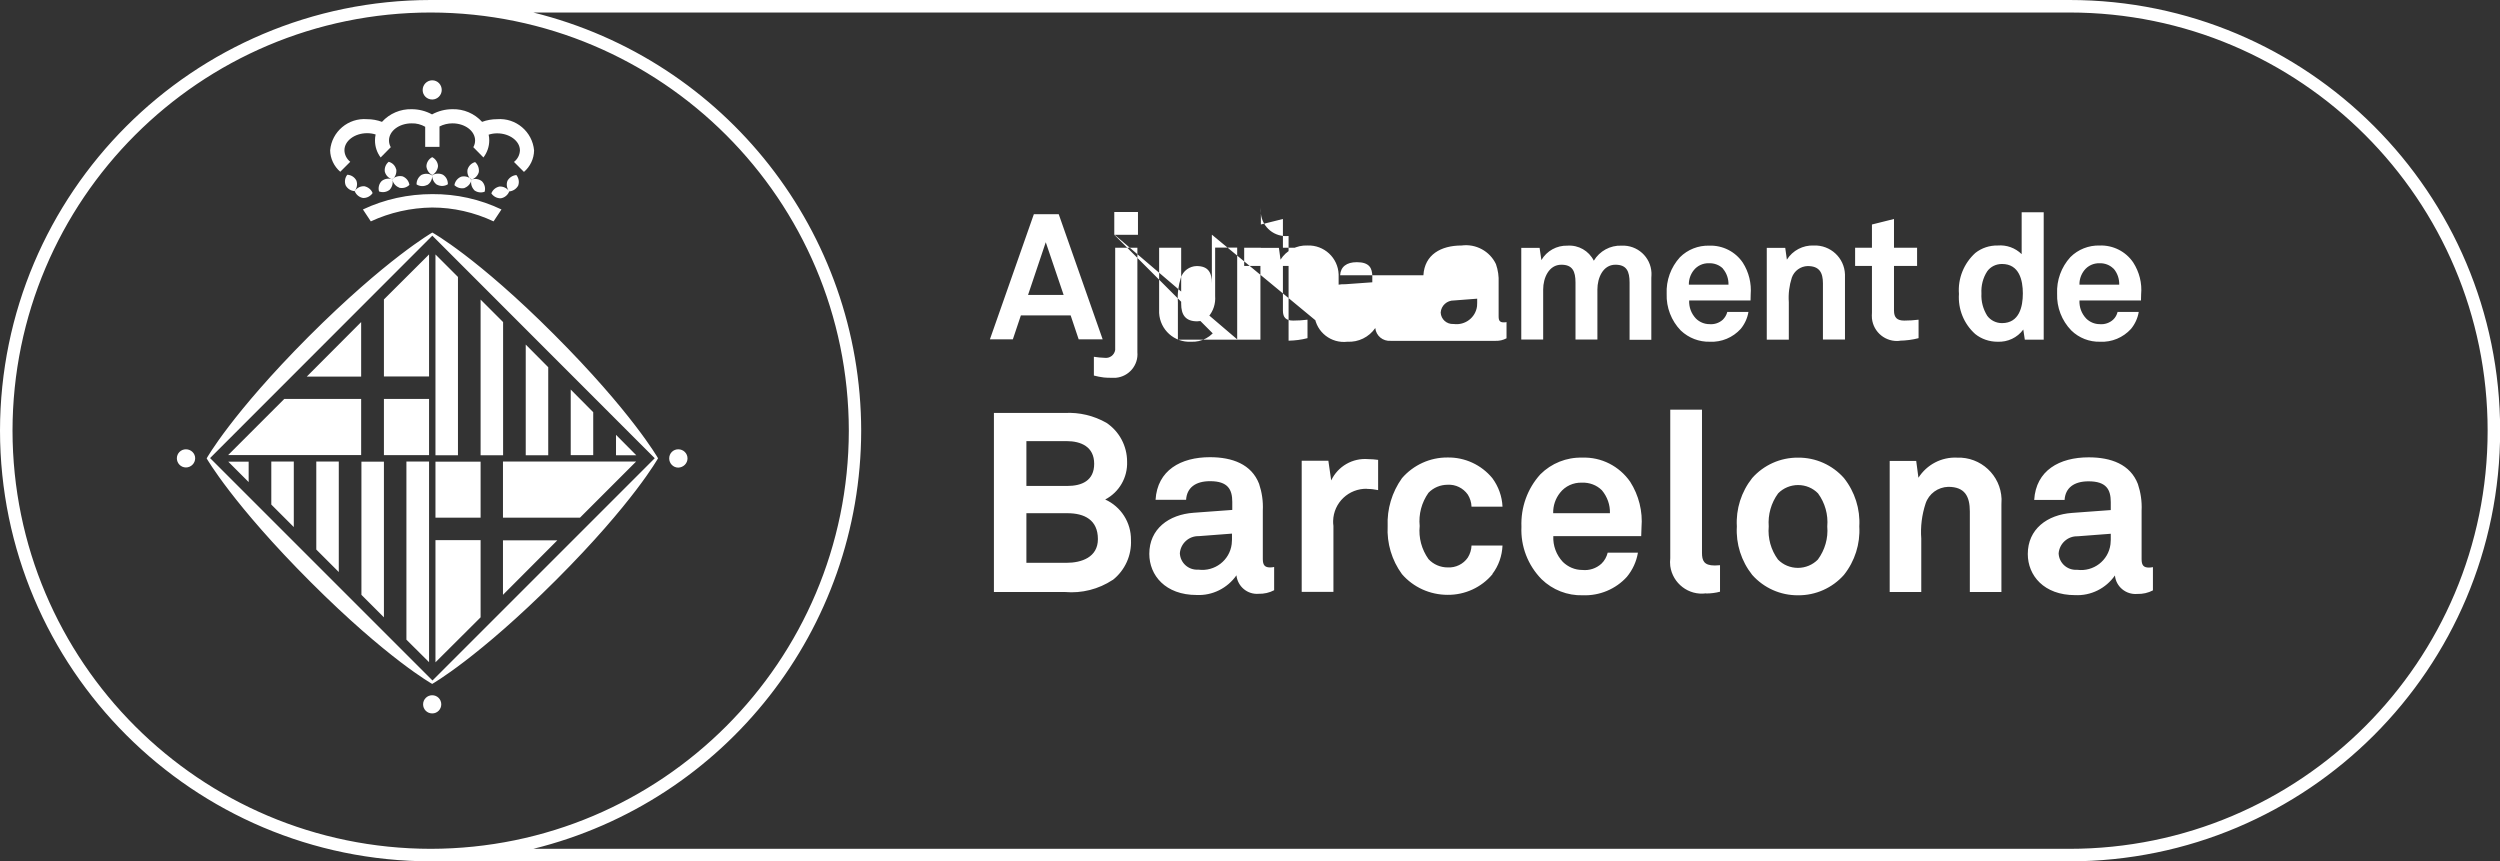 <?xml version="1.0" encoding="UTF-8"?>
<svg id="_Слой_2" data-name="Слой 2" xmlns="http://www.w3.org/2000/svg" viewBox="0 0 167.82 57.81">
  <rect x="0" y="0" width="167.82" height="57.81" fill="#333333" stroke="none"/>
  <defs>
    <style>
      .cls-1 {
        fill: #fff;
      }
    </style>
  </defs>
  <g id="_Слой_1-2" data-name="Слой 1">
    <g id="Grupo_67" data-name="Grupo 67">
      <path id="Trazado_81" data-name="Trazado 81" class="cls-1" d="m138.92,0H28.91C12.95.02.02,12.95,0,28.91c.02,15.96,12.95,28.89,28.91,28.91h110.01c15.96,0,28.91-12.94,28.91-28.91S154.88,0,138.92,0M.84,28.91C.86,13.41,13.41.85,28.91.84c15.5.02,28.05,12.57,28.07,28.07-.02,15.5-12.57,28.05-28.07,28.07-15.5-.02-28.05-12.57-28.07-28.07m138.08,28.07H35.8c12.91-3.19,21.99-14.77,22.01-28.07-.02-13.3-9.1-24.88-22.01-28.07h103.12c15.5,0,28.07,12.57,28.07,28.07s-12.57,28.07-28.07,28.07M72.41,22.78l-.54-1.61h-3.34l-.54,1.61h-1.54l2.95-8.4h1.67l2.95,8.4h-1.6Zm-2.21-6.52l-1.19,3.54h2.39l-1.2-3.54Zm4.42,9.1c-.17,0-.35,0-.52-.02-.23-.03-.45-.07-.67-.13v-1.26c.24.04.48.06.72.07.34.05.66-.19.71-.53,0-.04,0-.09,0-.13v-6.73h1.49v7.01c.08.87-.57,1.64-1.44,1.72-.1,0-.19,0-.29,0m.18-11.13h1.59v1.53h-1.59v-1.53Zm0,1.53l7.02,7.03-.11-.81c-.36.63-1.04,1-1.76.96-1.12.06-2.08-.8-2.14-1.93,0-.09,0-.18,0-.27v-4.11h1.48v3.77c0,.72.28,1.17,1.07,1.17.28,0,.56-.1.76-.31.33-.38.49-.88.45-1.39v-3.25h1.48v6.16l-8.25-7.04Zm6.55,0v3.26c0-.72-.24-1.16-1.02-1.16-.48.01-.91.32-1.06.78-.17.53-.24,1.09-.2,1.65v2.51h5.54v-6.16h1.24l.11.79c.39-.62,1.08-.98,1.81-.95,1.11-.04,2.05.82,2.09,1.94,0,.09,0,.18,0,.26v4.11l-8.5-7.03Zm5.15.08c-.93.1-1.76-.57-1.86-1.5-.01-.13-.01-.27,0-.4v3.91h-1.12v-1.22h1.12v-1.56l1.48-.37v1.93h1.55v1.22h-1.55v3c0,.47.21.67.69.67.32,0,.64-.02.96-.06v1.24c-.41.11-.84.16-1.27.17m6.86.01c-.53.04-.99-.34-1.04-.86-.42.61-1.13.96-1.87.92-1.09.13-2.08-.64-2.21-1.73,0-.07-.01-.13-.01-.2.03-1.1.94-1.96,2.03-1.93.02,0,.03,0,.05,0l1.81-.13v-.38c0-.58-.2-.97-1.04-.97-.69,0-1.09.31-1.12.88h5.59c.08-1.39,1.18-2,2.56-2,.96-.13,1.9.38,2.31,1.25.14.4.2.82.18,1.24v2.28c0,.28.09.39.34.39.06,0,.13,0,.19-.02v1.09c-.23.12-.48.18-.73.17m-1.24-2.83l-1.56.12c-.46-.01-.86.34-.89.81.02.45.4.79.85.77.01,0,.02,0,.03,0,.76.1,1.46-.43,1.56-1.19,0-.07.01-.14.01-.22v-.28Zm10.23,2.74v-3.82c0-.76-.2-1.2-.95-1.2-.84,0-1.21.89-1.21,1.66v3.36h-1.47v-3.82c0-.76-.2-1.2-.95-1.2-.84,0-1.22.89-1.22,1.66v3.36h-1.47v-6.15h1.23l.12.82c.36-.62,1.03-.99,1.75-.97.74-.05,1.43.34,1.77,1.01.39-.65,1.1-1.04,1.86-1.01,1.06-.05,1.96.76,2.01,1.82,0,.11,0,.23-.01.34v4.16h-1.47Zm8.12-2.62h-4.12c-.02.45.14.88.45,1.21.24.24.57.38.91.38.33.03.66-.08.9-.3.14-.14.25-.32.3-.52h1.42c-.07.42-.25.81-.52,1.14-.53.58-1.29.9-2.07.86-.72.02-1.42-.25-1.95-.75-.64-.66-.98-1.55-.95-2.46-.04-.91.28-1.79.89-2.46.52-.52,1.23-.8,1.97-.78.9-.03,1.75.4,2.25,1.14.41.64.59,1.39.53,2.14,0,0-.01.28-.01.42m-1.85-2.16c-.25-.25-.59-.37-.94-.36-.4-.01-.78.16-1.03.48-.21.27-.33.61-.32.96h2.66c.01-.39-.12-.78-.38-1.08m6.72,4.77v-3.78c0-.72-.24-1.16-1.02-1.16-.48.01-.91.32-1.07.78-.17.53-.24,1.09-.2,1.65v2.51h-1.48v-6.16h1.24l.11.79c.39-.62,1.08-.98,1.81-.95,1.11-.04,2.05.82,2.09,1.94,0,.09,0,.18,0,.26v4.11h-1.48Zm5.15.08c-.93.1-1.76-.57-1.86-1.5-.01-.13-.01-.27,0-.4v-3.13h-1.13v-1.22h1.13v-1.56l1.48-.37v1.93h1.55v1.22h-1.55v3c0,.47.21.67.69.67.32,0,.64-.02.96-.06v1.24c-.41.11-.84.16-1.27.17m8.4-.08l-.1-.67c-.4.55-1.05.85-1.73.82-.55,0-1.08-.18-1.5-.52-.76-.68-1.16-1.67-1.09-2.69-.08-1.04.33-2.05,1.1-2.75.43-.34.96-.51,1.5-.5.6-.05,1.18.16,1.61.58v-2.81h1.48v8.55h-1.27Zm-1.53-5.07c-.39,0-.76.17-.99.49-.29.44-.42.97-.39,1.49-.03.53.11,1.05.39,1.5.23.31.6.49.99.49,1.16,0,1.4-1.1,1.4-1.99s-.24-1.98-1.4-1.98m9.32,2.45h-4.12c-.02.45.14.88.45,1.21.24.24.57.38.91.38.33.03.66-.08.9-.3.15-.14.25-.32.3-.52h1.42c-.07.42-.25.81-.52,1.14-.53.58-1.29.9-2.07.86-.72.02-1.42-.25-1.94-.76-.64-.66-.98-1.55-.95-2.46-.04-.91.28-1.79.89-2.46.52-.52,1.23-.8,1.97-.78.9-.03,1.75.4,2.25,1.14.41.64.6,1.39.53,2.14,0,0-.01.28-.01.42m-1.85-2.15c-.25-.25-.59-.37-.93-.36-.4-.01-.78.16-1.03.48-.21.27-.33.61-.32.96h2.67c.01-.39-.12-.78-.38-1.08m-67.19,20.9c-.94.62-2.07.91-3.2.81h-4.77v-12.02h4.77c.97-.05,1.93.18,2.78.66.87.58,1.39,1.56,1.39,2.61.04,1.06-.53,2.05-1.47,2.54,1.06.48,1.74,1.54,1.73,2.71.05,1.04-.4,2.04-1.22,2.69m-3.11-9.32h-2.69v3.01h2.74c.98,0,1.81-.35,1.81-1.49s-.88-1.52-1.86-1.52m.07,4.84h-2.76v3.33h2.69c1.01,0,2.11-.37,2.11-1.59,0-1.29-.9-1.74-2.05-1.74m12.84,5.41c-.75.06-1.41-.49-1.49-1.24-.61.87-1.62,1.37-2.67,1.32-2.1,0-3.18-1.32-3.18-2.76,0-1.67,1.3-2.64,2.98-2.76l2.59-.19v-.54c0-.83-.29-1.39-1.49-1.39-.98,0-1.56.44-1.61,1.25h-2.05c.12-1.98,1.69-2.86,3.65-2.86,1.5,0,2.79.47,3.3,1.79.19.57.28,1.17.25,1.78v3.27c0,.41.14.56.49.56.09,0,.18-.01.27-.03v1.56c-.32.17-.68.25-1.05.24m-1.78-4.04l-2.23.17c-.66-.02-1.22.49-1.27,1.15.03.64.57,1.13,1.21,1.1.01,0,.03,0,.04,0,1.09.14,2.09-.62,2.23-1.71.01-.1.02-.2.02-.3v-.41Zm9.07-3.01c-1.23-.03-2.25.93-2.28,2.16,0,.11,0,.22.02.33v4.43h-2.13v-8.8h1.79l.19,1.32c.45-.95,1.44-1.52,2.49-1.43.22,0,.44.02.66.05v2.03c-.24-.05-.48-.08-.73-.08m8.41,5.72c-.74.89-1.85,1.4-3.01,1.39-1.18,0-2.3-.5-3.07-1.39-.68-.93-1.02-2.07-.96-3.22-.05-1.15.29-2.28.96-3.22.77-.89,1.89-1.4,3.06-1.39,1.16-.02,2.27.49,3.01,1.39.41.56.65,1.22.68,1.91h-2.08c-.01-.29-.1-.57-.25-.81-.31-.44-.82-.69-1.35-.66-.49,0-.95.19-1.29.54-.46.65-.67,1.44-.59,2.23-.08.79.13,1.57.59,2.22.33.36.8.56,1.29.56.53.03,1.05-.22,1.35-.66.15-.24.24-.52.25-.81h2.08c-.03.69-.26,1.36-.68,1.91m9.98-2.54h-5.89c-.03.64.2,1.26.64,1.73.35.34.81.54,1.3.54.47.05.94-.1,1.29-.42.21-.2.35-.46.42-.74h2.03c-.1.6-.36,1.16-.74,1.62-.75.83-1.84,1.28-2.96,1.24-1.03.03-2.03-.36-2.77-1.08-.92-.94-1.41-2.21-1.35-3.52-.05-1.3.4-2.56,1.27-3.52.74-.74,1.76-1.15,2.81-1.12,1.28-.05,2.49.57,3.22,1.62.58.91.85,1.99.76,3.06,0,0-.02.41-.02.59m-2.64-3.08c-.35-.35-.84-.53-1.34-.51-.57-.02-1.12.23-1.47.68-.31.39-.47.87-.46,1.37h3.81c.02-.56-.18-1.11-.54-1.54m6.99,6.92c-1.17.16-2.24-.67-2.4-1.83-.02-.18-.02-.36,0-.53v-9.97h2.13v9.61c0,.51.12.85.85.85.19,0,.24-.02.36-.02v1.78c-.3.08-.62.12-.93.12m9.25-1.25c-.78.88-1.9,1.38-3.08,1.37-1.18.01-2.3-.49-3.08-1.37-.73-.92-1.1-2.08-1.03-3.25-.07-1.17.3-2.33,1.03-3.25.78-.88,1.9-1.38,3.08-1.37,1.18-.01,2.3.49,3.08,1.37.73.92,1.1,2.08,1.03,3.25.07,1.17-.3,2.33-1.03,3.25m-1.74-5.47c-.35-.36-.83-.56-1.34-.56-.5,0-.99.2-1.34.56-.47.64-.69,1.43-.63,2.22-.07.79.15,1.58.62,2.22.35.36.83.56,1.34.56.5,0,.99-.2,1.34-.56.47-.64.7-1.43.63-2.22.07-.79-.15-1.58-.62-2.22m10.19,6.62v-5.4c0-1.03-.34-1.66-1.45-1.66-.69.02-1.3.46-1.52,1.12-.25.76-.35,1.56-.29,2.35v3.59h-2.12v-8.8h1.78l.15,1.13c.56-.88,1.55-1.4,2.59-1.35,1.59-.06,2.93,1.18,2.99,2.77,0,.13,0,.25-.01.38v5.87h-2.12Zm11.23.13c-.75.06-1.42-.49-1.49-1.24-.61.87-1.61,1.37-2.67,1.32-2.1,0-3.18-1.32-3.18-2.76,0-1.67,1.3-2.64,2.98-2.76l2.59-.19v-.54c0-.83-.29-1.39-1.49-1.39-.98,0-1.56.44-1.61,1.25h-2.04c.12-1.98,1.69-2.86,3.66-2.86,1.5,0,2.79.47,3.3,1.79.19.57.28,1.17.25,1.78v3.27c0,.41.14.56.49.56.09,0,.18-.01.27-.03v1.56c-.32.17-.68.25-1.05.24m-1.78-4.04l-2.23.17c-.66-.02-1.22.49-1.27,1.15.03.64.57,1.13,1.21,1.1.01,0,.03,0,.04,0,1.09.14,2.09-.62,2.23-1.71.01-.1.02-.2.02-.3v-.41Zm-112.66,9.85l14.93-14.93-14.93-14.94-14.93,14.94,14.93,14.93Zm15.15-14.93s-1.67,3-6.83,8.16c-5.23,5.23-8.33,6.99-8.33,6.99,0,0-2.99-1.67-8.15-6.83-5.23-5.23-6.99-8.31-6.99-8.31,0,0,1.68-2.99,6.83-8.16,5.23-5.23,8.31-6.99,8.31-6.99,0,0,3,1.66,8.16,6.83,5.23,5.23,6.99,8.32,6.99,8.32m-15.15,14.93l14.93-14.93-14.93-14.94-14.93,14.94,14.93,14.93Zm15.15-14.93s-1.67,3-6.83,8.16c-5.23,5.23-8.33,6.99-8.33,6.99,0,0-2.99-1.67-8.15-6.83-5.23-5.23-6.99-8.31-6.99-8.31,0,0,1.68-2.99,6.83-8.16,5.23-5.23,8.31-6.99,8.31-6.99,0,0,3,1.66,8.16,6.83,5.23,5.23,6.99,8.32,6.99,8.32m-1.45-.21h-1.36v-1.37l1.36,1.37Zm-2.89-2.89v2.88h-1.51v-4.4l1.51,1.52Zm-3.02-3.02v5.91h-1.51v-7.43l1.51,1.52Zm-3.03-3.03v8.94h-1.51v-10.45l1.51,1.51Zm-3.03-3.03v11.97h-1.51v-13.48l1.51,1.51Zm-15.42,12.4h1.37v1.37l-1.37-1.37Zm2.89,2.88v-2.89h1.51v4.4l-1.51-1.51Zm3.02,3.03v-5.92h1.51v7.42l-1.51-1.51Zm3.03,3.03v-8.94h1.51v10.45l-1.51-1.51Zm3.02,3.02v-11.97h1.52v13.47l-1.52-1.51Zm1.95-11.96h3.03v3.76h-3.03v-3.76Zm3.03,10.45l-3.03,3.02v-8.2h3.03v5.18Zm-6.49-21.34l3.03-3.02v8.19h-3.03v-5.18Zm3.03,10.45h-3.03v-3.77h3.03v3.77Zm16.12.22c0-.34.27-.61.61-.61,0,0,0,0,0,0,.34,0,.62.27.62.61,0,.34-.28.61-.62.62-.34,0-.61-.28-.61-.62m-33.05,0c0-.34.27-.61.61-.61,0,0,0,0,0,0,.34,0,.62.27.62.6,0,0,0,0,0,0,0,.34-.28.62-.62.62-.34,0-.61-.28-.61-.62m16.53,16.52c0-.34.28-.61.61-.61.34,0,.61.27.61.61,0,0,0,0,0,0,0,.34-.27.61-.6.61,0,0,0,0-.01,0-.34,0-.61-.27-.61-.61,0,0,0,0,0,0m-3.18-38.25c-.18-.06-.38-.09-.57-.09-.85,0-1.53.52-1.53,1.14,0,.3.15.59.39.78l-.67.67c-.42-.36-.67-.89-.68-1.44.11-1.26,1.22-2.19,2.48-2.09.34,0,.68.06,1,.18.51-.56,1.24-.87,1.99-.85.48,0,.95.12,1.37.35.42-.23.89-.35,1.37-.35.76-.02,1.48.29,1.99.85.32-.12.66-.18,1.01-.18,1.26-.1,2.37.84,2.48,2.1-.01.56-.26,1.08-.68,1.44l-.67-.67c.24-.19.39-.47.4-.78,0-.62-.69-1.14-1.53-1.14-.19,0-.39.03-.57.09.03.13.04.26.04.39,0,.41-.14.81-.39,1.14l-.68-.69c.08-.14.12-.29.12-.45,0-.64-.68-1.15-1.52-1.15-.3,0-.6.07-.87.21v1.37h-.96v-1.35c-.28-.16-.59-.24-.91-.23-.84,0-1.52.51-1.52,1.15,0,.16.04.31.12.45l-.68.69c-.25-.33-.38-.73-.38-1.14,0-.13.01-.26.04-.39m-.85,5.02l.53.8c1.29-.6,2.69-.91,4.11-.93,1.43,0,2.83.32,4.13.93l.53-.8c-1.45-.69-3.03-1.04-4.64-1.03-1.61,0-3.2.34-4.66,1.03m4.01-8.02c0-.35.28-.64.63-.65,0,0,0,0,.01,0,.36,0,.64.29.64.65,0,.35-.29.64-.64.64-.35,0-.64-.28-.64-.63,0,0,0,0,0,0m-4,7.24c-.25-.04-.47-.22-.56-.46.14-.22.38-.34.64-.33.25.05.47.22.56.46-.14.21-.39.34-.64.33m-.45-1.17c-.12-.23-.35-.38-.61-.39-.16.2-.2.47-.11.71.12.23.35.37.6.39.16-.2.21-.47.12-.71m2.87.47c-.24-.09-.42-.31-.46-.56.19-.18.45-.25.7-.19.24.1.41.31.45.57-.18.18-.44.25-.69.19m-.64.14c.18-.19.25-.45.18-.7-.24-.09-.51-.05-.71.11-.18.18-.25.45-.18.7.24.09.51.05.71-.11m.44-1.37c-.06-.25-.25-.44-.5-.51-.2.16-.3.42-.26.67.07.25.26.44.51.51.2-.16.29-.42.26-.67m7.02,1.94c.25-.04.47-.22.56-.46-.14-.22-.39-.34-.65-.33-.25.05-.46.22-.55.46.14.21.38.34.64.33m.44-1.17c.12-.22.35-.37.6-.39.16.2.21.47.12.71-.12.22-.35.37-.6.39-.16-.2-.21-.47-.12-.71m-2.87.47c.24-.09.42-.31.46-.56-.18-.18-.44-.25-.69-.19-.24.09-.42.31-.46.57.19.18.45.25.69.19m.64.14c-.18-.19-.25-.45-.19-.7.24-.09.51-.05.71.11.18.19.25.45.18.7-.24.09-.51.05-.71-.11m-.44-1.37c.07-.25.26-.44.51-.51.19.17.28.42.25.67-.07.25-.26.44-.51.51-.2-.16-.29-.42-.25-.67m-2.7,1.03c.22-.14.34-.38.33-.64-.22-.14-.49-.15-.72-.04-.21.14-.34.39-.33.64.22.14.49.15.72.03m.66,0c-.21-.14-.34-.38-.33-.64.21-.14.49-.15.72-.04.22.14.34.38.33.64-.22.14-.49.15-.72.03m-.72-1.24c.01-.26.16-.49.39-.61.23.12.38.35.39.6-.02.25-.17.48-.39.6-.23-.12-.37-.35-.39-.6m5.14,28.78h0v-3.66h3.65l-3.65,3.66Zm-13.17-14.65l3.65-3.66v3.66h-3.65Zm22.1,5.71l-3.76,3.76h-5.17v-3.77h8.93Zm-18.45-4.2v3.76h-8.93l3.77-3.77h5.16Z"/>
    </g>
  </g>
</svg>
